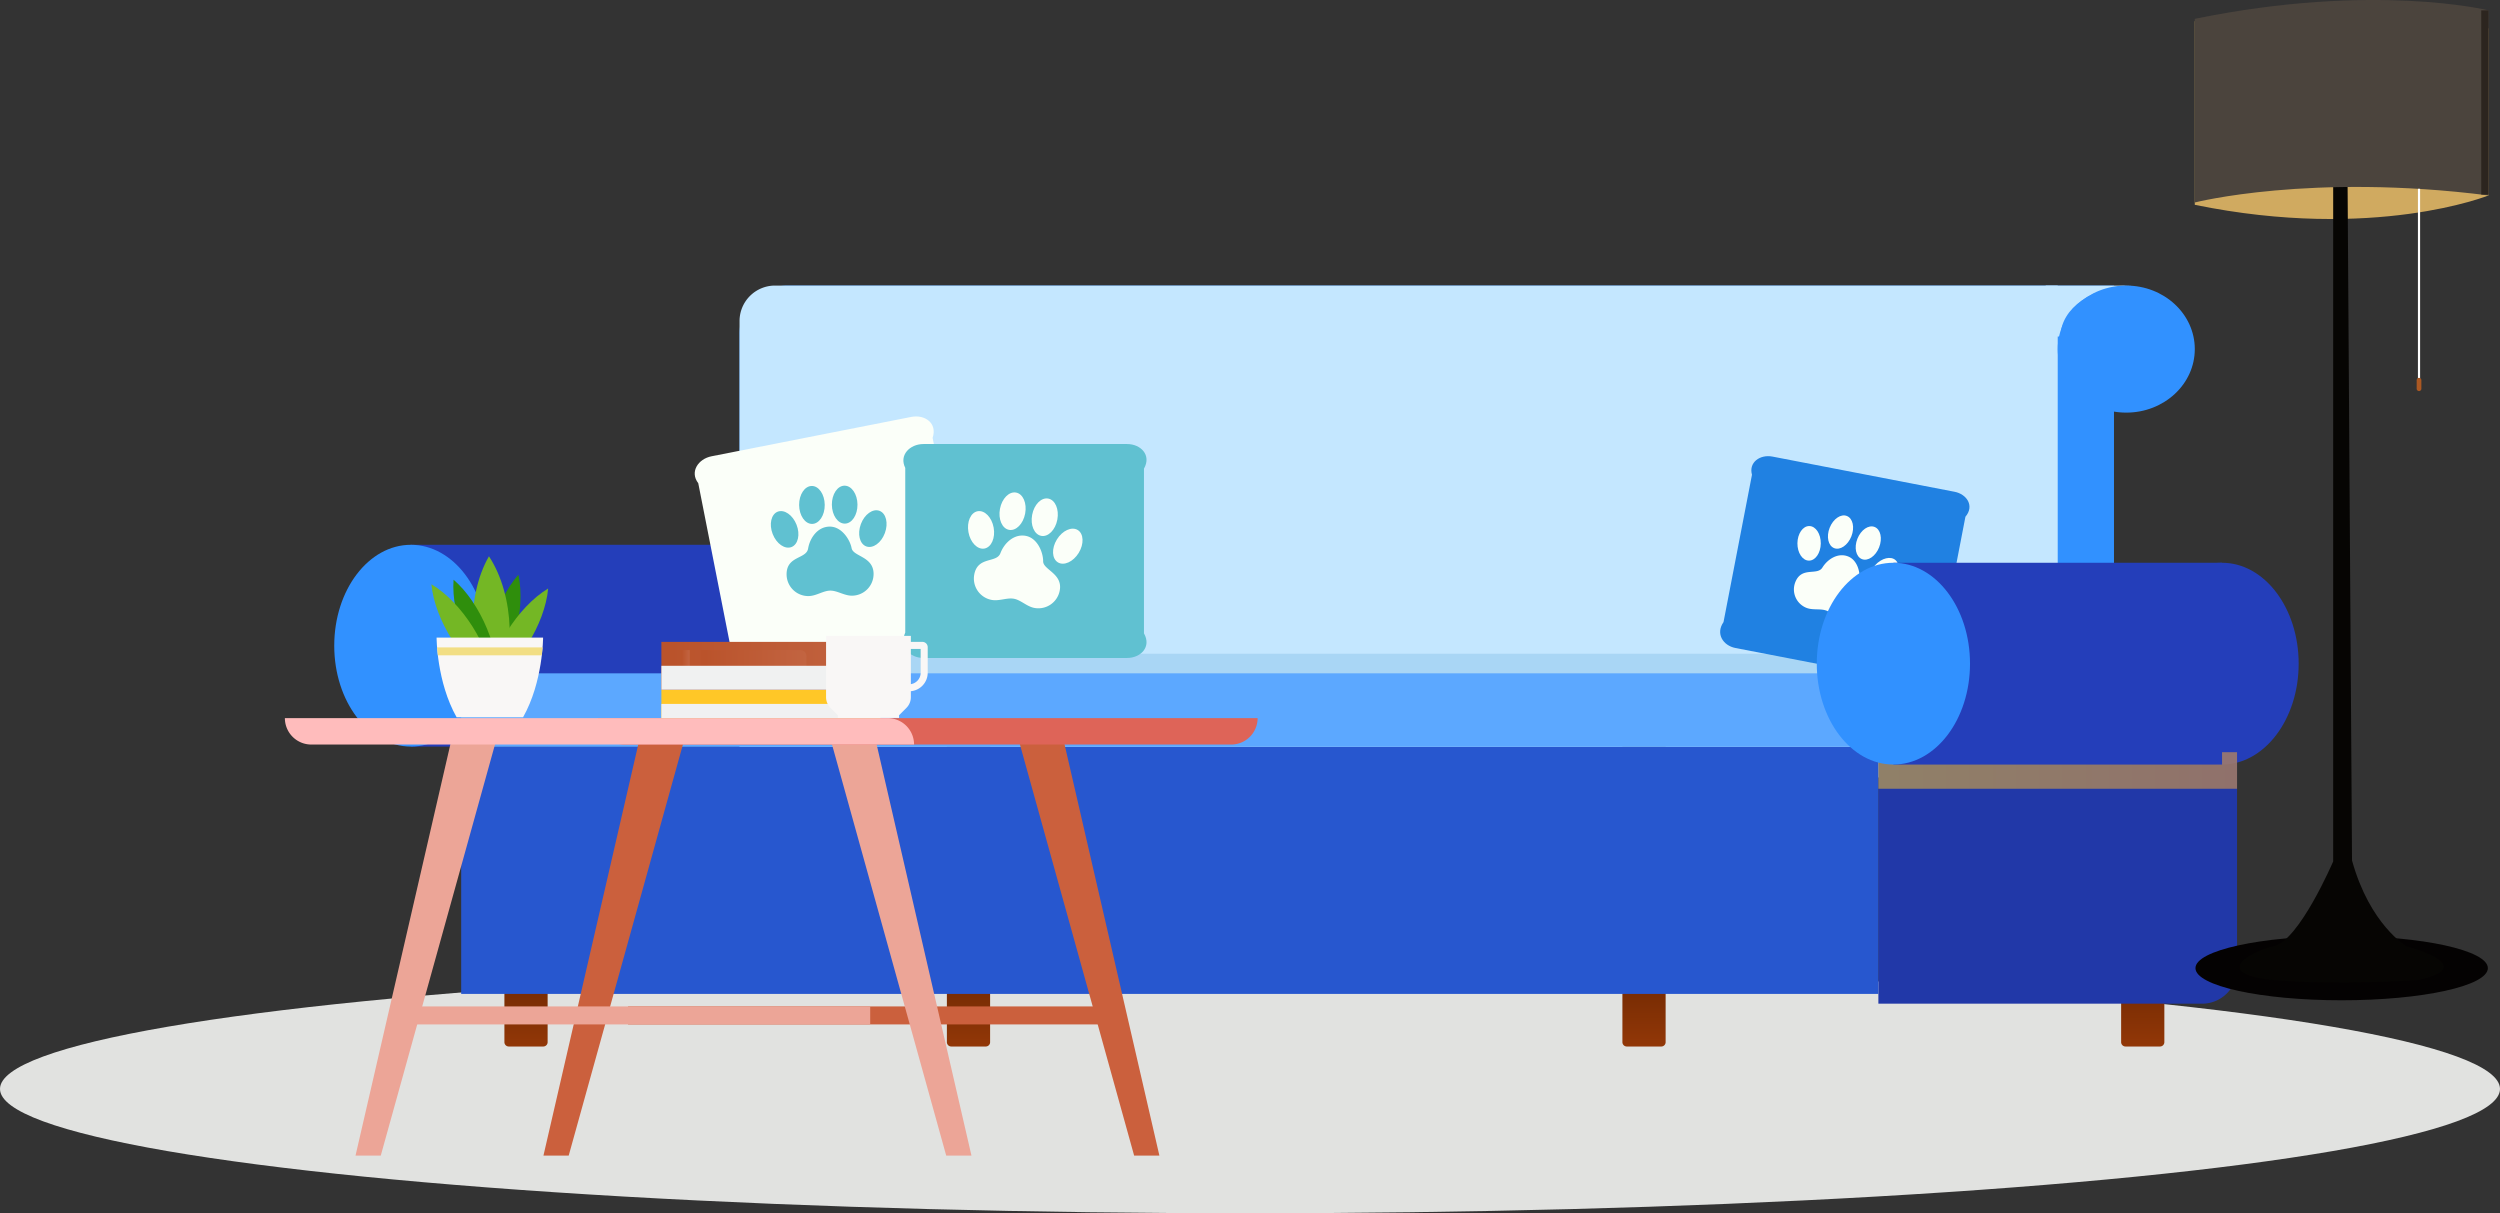 <svg id="Group_202" data-name="Group 202" xmlns="http://www.w3.org/2000/svg" xmlns:xlink="http://www.w3.org/1999/xlink" width="1122.76" height="544.88" viewBox="0 0 1122.76 544.88">
  <rect x="0" y="0" width="1122.76" height="544.88" fill="#333333" stroke="none"/>
  <defs>
    <linearGradient id="linear-gradient" x1="0.5" y1="0.586" x2="0.5" y2="1.002" gradientUnits="objectBoundingBox">
      <stop offset="0.043" stop-color="#5b2000"/>
      <stop offset="1" stop-color="#923707"/>
    </linearGradient>
    <linearGradient id="linear-gradient-2" x1="0.5" y1="0.586" x2="0.5" y2="1.002" xlink:href="#linear-gradient"/>
    <linearGradient id="linear-gradient-3" x1="0.5" y1="0.586" x2="0.5" y2="1.002" xlink:href="#linear-gradient"/>
    <linearGradient id="linear-gradient-5" y1="0.5" x2="1" y2="0.5" gradientUnits="objectBoundingBox">
      <stop offset="0.058" stop-color="#ffc727"/>
      <stop offset="1" stop-color="#ffaa2e"/>
    </linearGradient>
    <linearGradient id="linear-gradient-6" y1="0.5" x2="1" y2="0.5" gradientUnits="objectBoundingBox">
      <stop offset="0.043" stop-color="#ba532b"/>
      <stop offset="1" stop-color="#c26441"/>
    </linearGradient>
    <linearGradient id="linear-gradient-7" x1="0.001" y1="0.5" x2="1.002" y2="0.5" xlink:href="#linear-gradient-6"/>
    <linearGradient id="linear-gradient-8" x1="0" y1="0.5" x2="1" y2="0.5" xlink:href="#linear-gradient-6"/>
  </defs>
  <ellipse id="Ellipse_165" data-name="Ellipse 165" cx="561.38" cy="55.84" rx="561.38" ry="55.84" transform="translate(0 433.201)" fill="#e1e2e0"/>
  <g id="Group_180" data-name="Group 180" transform="translate(150.11 128.25)">
    <g id="Group_176" data-name="Group 176" transform="translate(0 116.42)">
      <ellipse id="Ellipse_166" data-name="Ellipse 166" cx="34.41" cy="45.31" rx="34.41" ry="45.31" transform="translate(147.61)" fill="#0d2c9e"/>
      <rect id="Rectangle_64" data-name="Rectangle 64" width="147.6" height="90.63" transform="translate(34.41)" fill="#243eba"/>
      <ellipse id="Ellipse_167" data-name="Ellipse 167" cx="34.41" cy="45.31" rx="34.41" ry="45.31" fill="#3191ff"/>
    </g>
    <g id="Group_177" data-name="Group 177" transform="translate(182.02)">
      <path id="Path_236" data-name="Path 236" d="M949.4,349.1H332.13V149.79a21.542,21.542,0,0,1,21.54-21.54H949.4Z" transform="translate(-332.13 -128.25)" fill="#3191ff"/>
      <path id="Path_237" data-name="Path 237" d="M925.4,151.13c0-12.63,14.55-22.88,32.49-22.88H918.74v22.88Z" transform="translate(-332.13 -128.25)" fill="#c4e7ff"/>
      <path id="Path_238" data-name="Path 238" d="M924.13,349.1h-592V144.2a15.949,15.949,0,0,1,15.95-15.95H924.13Z" transform="translate(-332.13 -128.25)" fill="#c4e7ff"/>
      <ellipse id="Ellipse_168" data-name="Ellipse 168" cx="30.78" cy="28.53" rx="30.78" ry="28.53" transform="translate(592)" fill="#3191ff"/>
    </g>
    <path id="Path_239" data-name="Path 239" d="M243.99,469.99h-15.5a1.963,1.963,0,0,1-1.96-1.96V335.4h19.41V468.03A1.955,1.955,0,0,1,243.99,469.99Z" transform="translate(-150.11 -128.25)" fill="url(#linear-gradient)"/>
    <path id="Path_240" data-name="Path 240" d="M442.71,469.99h-15.5a1.963,1.963,0,0,1-1.96-1.96V335.4h19.41V468.03A1.948,1.948,0,0,1,442.71,469.99Z" transform="translate(-150.11 -128.25)" fill="url(#linear-gradient-2)"/>
    <path id="Path_241" data-name="Path 241" d="M746.09,469.99h-15.5a1.963,1.963,0,0,1-1.96-1.96V335.4h19.41V468.03A1.948,1.948,0,0,1,746.09,469.99Z" transform="translate(-150.11 -128.25)" fill="url(#linear-gradient-3)"/>
    <path id="Path_242" data-name="Path 242" d="M970.07,469.99h-15.5a1.963,1.963,0,0,1-1.96-1.96V335.4h19.41V468.03A1.955,1.955,0,0,1,970.07,469.99Z" transform="translate(-150.11 -128.25)" fill="url(#linear-gradient)"/>
    <path id="Path_243" data-name="Path 243" d="M1004.67,331.01V435.07a15.69,15.69,0,0,1-15.69,15.69H843.59V331.01Z" transform="translate(-150.11 -128.25)" fill="#2138a8"/>
    <rect id="Rectangle_65" data-name="Rectangle 65" width="636.47" height="110.97" transform="translate(57.01 207.15)" fill="#2757cf"/>
    <path id="Path_244" data-name="Path 244" d="M850.33,293.6l-7.71,24.29L332.13,318.9l-.79-25.3Z" transform="translate(-150.11 -128.25)" fill="#a9d6f5"/>
    <path id="Path_245" data-name="Path 245" d="M836.94,302.4H213.77a6.653,6.653,0,0,0-6.65,6.65V335.4H843.59V309.05A6.653,6.653,0,0,0,836.94,302.4Z" transform="translate(-150.11 -128.25)" fill="#5ca8ff"/>
    <ellipse id="Ellipse_169" data-name="Ellipse 169" cx="34.41" cy="45.31" rx="34.41" ry="45.31" transform="translate(813.41 124.49)" fill="#243eba"/>
    <rect id="Rectangle_66" data-name="Rectangle 66" width="161.08" height="16.42" transform="translate(693.48 209.56)" opacity="0.5" fill="url(#linear-gradient-5)"/>
    <g id="Group_179" data-name="Group 179" transform="translate(622.42 76.617)">
      <path id="Path_246" data-name="Path 246" d="M861.2,306.83l-81.81-15.81c-5.47-1.06-9.04-6.35-5.35-11.64l12.78-66.16c-1.58-5.65,3.71-9.22,9.18-8.17l81.81,15.81c5.47,1.06,9.04,6.35,4.87,11.21L869.9,298.23C871.95,304.31,866.67,307.89,861.2,306.83Z" transform="translate(-772.53 -204.867)" fill="#2081e2"/>
      <g id="Group_178" data-name="Group 178" transform="translate(33.123 26.606)">
        <path id="Path_247" data-name="Path 247" d="M831.46,240.88c-1.58,3.99-5.04,6.36-7.73,5.29s-3.6-5.16-2.02-9.15,5.04-6.36,7.73-5.29S833.04,236.89,831.46,240.88Z" transform="translate(-805.653 -231.473)" fill="#fbfff9"/>
        <path id="Path_248" data-name="Path 248" d="M843.92,245.81c-1.58,3.99-5.04,6.36-7.73,5.29s-3.6-5.16-2.02-9.15,5.04-6.36,7.73-5.29S845.5,241.82,843.92,245.81Z" transform="translate(-805.653 -231.473)" fill="#fbfff9"/>
        <path id="Path_249" data-name="Path 249" d="M849.93,260.84c-2.9,3.17-6.97,4.15-9.11,2.19s-1.52-6.11,1.38-9.27,6.97-4.14,9.11-2.19S852.82,257.68,849.93,260.84Z" transform="translate(-805.653 -231.473)" fill="#fbfff9"/>
        <path id="Path_250" data-name="Path 250" d="M807.23,243.95c-.05,4.29,2.25,7.8,5.15,7.83s5.29-3.41,5.34-7.7-2.25-7.79-5.15-7.83S807.28,239.67,807.23,243.95Z" transform="translate(-805.653 -231.473)" fill="#fbfff9"/>
        <path id="Path_251" data-name="Path 251" d="M834.99,261.45c.7-3.45-.43-9.74-5-11.55s-9.22,1.23-11.55,5-9.32-.63-12.16,6.54a8.9,8.9,0,0,0,5,11.55c2.94,1.16,6.37.21,9.07,1.28s4.55,4.11,7.49,5.27a8.9,8.9,0,0,0,11.55-5C842.01,267.91,834.29,264.9,834.99,261.45Z" transform="translate(-805.653 -231.473)" fill="#fbfff9"/>
      </g>
    </g>
    <rect id="Rectangle_67" data-name="Rectangle 67" width="147.6" height="90.63" transform="translate(700.22 124.49)" fill="#243eba"/>
    <ellipse id="Ellipse_170" data-name="Ellipse 170" cx="34.41" cy="45.31" rx="34.41" ry="45.31" transform="translate(665.81 124.49)" fill="#3191ff"/>
  </g>
  <g id="Group_189" data-name="Group 189" transform="translate(985.68)">
    <ellipse id="Ellipse_186" data-name="Ellipse 186" cx="65.66" cy="14.44" rx="65.66" ry="14.44" transform="translate(0.31 420.35)" fill="#040202"/>
    <g id="Group_188" data-name="Group 188" transform="translate(0 9.52)">
      <path id="Path_283" data-name="Path 283" d="M985.68,91.98V9.52s52.02,13.32,131.95,3.17V87.76S1066.24,108.48,985.68,91.98Z" transform="translate(-985.68 -9.52)" fill="#d0aa60"/>
    </g>
    <path id="Path_284" data-name="Path 284" d="M1047.84,66.61V386.87s-15.22,35.52-26.64,38.06-27.91,12.69,0,15.22,64.7,0,64.7,0,29.18-5.07-5.19-15.22c0,0-16.37-9.52-24.41-38.48L1054.19,64.2Z" transform="translate(-985.68 0)" fill="#060503"/>
    <path id="Path_285" data-name="Path 285" d="M985.68,8.47V90.94s52.02-13.32,131.95-3.17V4.66S1066.24-8.03,985.68,8.47Z" transform="translate(-985.68 0)" fill="#4b443d"/>
    <rect id="Rectangle_68" data-name="Rectangle 68" width="3.29" height="82.7" transform="translate(128.66 4.66)" fill="#2c251f"/>
    <rect id="Rectangle_69" data-name="Rectangle 69" width="0.98" height="88.63" transform="translate(100.22 84.78)" fill="#fff"/>
    <path id="Path_286" data-name="Path 286" d="M1086.39,175.63h0a1.067,1.067,0,0,1-1.06-1.06v-3.81a1.067,1.067,0,0,1,1.06-1.06h0a1.067,1.067,0,0,1,1.06,1.06v3.81A1.067,1.067,0,0,1,1086.39,175.63Z" transform="translate(-985.68 0)" fill="#ab5822"/>
  </g>
  <g id="Group_207" data-name="Group 207" transform="translate(312 187.026)">
    <g id="Group_204" data-name="Group 204">
      <path id="Path_304" data-name="Path 304" d="M115.843,94.476,26.129,112.156c-5.992,1.185-11.819-2.722-10.239-9.624l-14.3-72.55c-3.94-5.092-.033-10.908,5.959-12.093L97.264.209c5.992-1.185,11.819,2.722,9.58,9.394l14.3,72.561C125.741,87.475,121.835,93.3,115.843,94.476Z" transform="translate(-0.001 0.002)" fill="#fbfff9"/>
      <g id="Group_203" data-name="Group 203" transform="translate(34.183 31.092)">
        <path id="Path_305" data-name="Path 305" d="M54.231,36.922c.044,4.708-2.5,8.549-5.674,8.571s-5.783-3.764-5.827-8.472,2.5-8.549,5.685-8.571C51.575,28.417,54.187,32.214,54.231,36.922Z" transform="translate(-30.022 -28.318)" fill="#60c1d1"/>
        <path id="Path_306" data-name="Path 306" d="M67.631,36.8c.044,4.708-2.5,8.549-5.674,8.571S56.174,41.609,56.13,36.9s2.5-8.549,5.674-8.571S67.587,32.094,67.631,36.8Z" transform="translate(-28.717 -28.33)" fill="#60c1d1"/>
        <path id="Path_307" data-name="Path 307" d="M78.845,48.629c-1.635,4.423-5.377,7.1-8.362,5.992s-4.06-5.586-2.425-10,5.388-7.089,8.362-5.981S80.491,44.217,78.845,48.629Z" transform="translate(-27.629 -27.35)" fill="#60c1d1"/>
        <path id="Path_308" data-name="Path 308" d="M31.984,49.035c1.712,4.39,5.509,7,8.461,5.838s3.973-5.652,2.25-10.03S37.186,37.852,34.223,39C31.282,40.167,30.272,44.656,31.984,49.035Z" transform="translate(-31.15 -27.317)" fill="#60c1d1"/>
        <path id="Path_309" data-name="Path 309" d="M66.8,54.759c-.713-3.8-4.456-9.723-9.855-9.679s-8.867,5.048-9.679,9.855S37.523,58.139,37.6,66.6a9.761,9.761,0,0,0,9.855,9.679c3.468-.033,6.563-2.414,9.745-2.447s6.321,2.3,9.789,2.272a9.754,9.754,0,0,0,9.679-9.855C76.6,58.425,67.5,58.556,66.8,54.759Z" transform="translate(-30.522 -26.698)" fill="#60c1d1"/>
      </g>
    </g>
    <g id="Group_206" data-name="Group 206" transform="translate(93.713 12.392)">
      <path id="Path_310" data-name="Path 310" d="M185.858,107.368H94.421c-6.113,0-11.062-4.949-8.187-11.424V22c-2.875-5.75,2.074-10.711,8.187-10.711h91.436c6.113,0,11.062,4.949,7.583,11.062V96.307C196.92,102.419,191.97,107.368,185.858,107.368Z" transform="translate(-85.395 -11.29)" fill="#60c1d1"/>
      <g id="Group_205" data-name="Group 205" transform="translate(29.019 21.725)">
        <path id="Path_311" data-name="Path 311" d="M136.253,40.583c-.867,4.631-4.1,7.9-7.232,7.32s-4.949-4.818-4.082-9.438,4.1-7.9,7.232-7.309C135.3,31.727,137.131,35.952,136.253,40.583Z" transform="translate(-110.583 -31.087)" fill="#fbfff9"/>
        <path id="Path_312" data-name="Path 312" d="M149.423,43.054c-.867,4.631-4.1,7.9-7.232,7.309s-4.949-4.807-4.082-9.438,4.1-7.9,7.232-7.309S150.29,38.434,149.423,43.054Z" transform="translate(-109.3 -30.847)" fill="#fbfff9"/>
        <path id="Path_313" data-name="Path 313" d="M158.174,56.795c-2.458,4.017-6.65,5.926-9.361,4.258s-2.908-6.266-.45-10.272,6.65-5.915,9.361-4.258S160.632,52.789,158.174,56.795Z" transform="translate(-108.448 -29.641)" fill="#fbfff9"/>
        <path id="Path_314" data-name="Path 314" d="M112.038,48.19c.834,4.631,4.049,7.934,7.177,7.364s4.982-4.774,4.148-9.4-4.049-7.923-7.177-7.364S111.2,43.559,112.038,48.19Z" transform="translate(-111.838 -30.343)" fill="#fbfff9"/>
        <path id="Path_315" data-name="Path 315" d="M145.351,60.285c.033-3.863-2.491-10.4-7.792-11.4s-9.679,3.237-11.4,7.792-10.173,1.262-11.742,9.569a9.759,9.759,0,0,0,7.792,11.4c3.4.637,6.9-1.1,10.03-.516S138,80.609,141.4,81.246a9.759,9.759,0,0,0,11.4-7.792C154.262,65.783,145.318,64.148,145.351,60.285Z" transform="translate(-111.604 -29.368)" fill="#fbfff9"/>
      </g>
    </g>
  </g>
  <g id="Group_201" data-name="Group 201" transform="translate(127.94 249.83)">
    <g id="Group_190" data-name="Group 190" transform="translate(0 72.68)">
      <path id="Path_287" data-name="Path 287" d="M255.4,519H244.06l43.19-187.26h20.18Z" transform="translate(-127.94 -322.51)" fill="#cb603d"/>
      <path id="Path_288" data-name="Path 288" d="M509.35,519h11.34L477.5,331.74H457.33Z" transform="translate(-127.94 -322.51)" fill="#cb603d"/>
      <rect id="Rectangle_70" data-name="Rectangle 70" width="213.74" height="8.08" transform="translate(154.12 129.48)" fill="#cb603d"/>
      <rect id="Rectangle_71" data-name="Rectangle 71" width="213.74" height="8.08" transform="translate(49.13 129.48)" fill="#eca597"/>
      <path id="Path_289" data-name="Path 289" d="M171,519H159.66l43.19-187.26h20.18Z" transform="translate(-127.94 -322.51)" fill="#eca597"/>
      <path id="Path_290" data-name="Path 290" d="M424.95,519h11.34L393.1,331.74H372.93Z" transform="translate(-127.94 -322.51)" fill="#eca597"/>
      <path id="Path_291" data-name="Path 291" d="M552.93,334.38H280.33a11.871,11.871,0,0,1-11.87-11.87H564.8A11.871,11.871,0,0,1,552.93,334.38Z" transform="translate(-127.94 -322.51)" fill="#de6458"/>
      <path id="Path_292" data-name="Path 292" d="M410.51,334.38H139.81a11.871,11.871,0,0,1-11.87-11.87h270.7a11.864,11.864,0,0,1,11.87,11.87Z" transform="translate(-127.94 -322.51)" fill="#ffbcbc"/>
    </g>
    <g id="Group_193" data-name="Group 193" transform="translate(169.085 38.44)">
      <g id="Group_191" data-name="Group 191" transform="translate(0 21.482)">
        <rect id="Rectangle_72" data-name="Rectangle 72" width="98.33" height="12.76" transform="translate(98.33 12.76) rotate(180)" fill="#ffc727"/>
        <path id="Path_293" data-name="Path 293" d="M324.14,320.33h44.1a1.641,1.641,0,0,0,1.64-1.64v-5.1a1.641,1.641,0,0,0-1.64-1.64h-44.1a1.641,1.641,0,0,0-1.64,1.64v5.1A1.647,1.647,0,0,0,324.14,320.33Z" transform="translate(-297.025 -309.752)" fill="#ffc727"/>
        <rect id="Rectangle_73" data-name="Rectangle 73" width="98.33" height="6.38" transform="translate(98.33 12.758) rotate(180)" fill="#f0f1f1"/>
      </g>
      <g id="Group_192" data-name="Group 192" transform="translate(0.005)">
        <rect id="Rectangle_74" data-name="Rectangle 74" width="98.33" height="21.48" fill="url(#linear-gradient-6)"/>
        <rect id="Rectangle_75" data-name="Rectangle 75" width="3.67" height="14.13" transform="translate(9.04 3.68)" fill="url(#linear-gradient-7)"/>
        <path id="Path_294" data-name="Path 294" d="M359.41,306.08H314.6V291.95h44.81a2.77,2.77,0,0,1,2.77,2.77v8.59A2.77,2.77,0,0,1,359.41,306.08Z" transform="translate(-297.03 -288.27)" fill="url(#linear-gradient-8)"/>
        <rect id="Rectangle_76" data-name="Rectangle 76" width="98.33" height="10.74" transform="translate(0 10.74)" fill="#f0f1f1"/>
      </g>
    </g>
    <g id="Group_199" data-name="Group 199" transform="translate(65.8)">
      <g id="Group_194" data-name="Group 194" transform="translate(24.928 8.28)">
        <path id="Path_295" data-name="Path 295" d="M232.82,258.11h0c-10.67,12.04-16.58,34.56-13.2,50.29h0C230.29,296.36,236.2,273.84,232.82,258.11Z" transform="translate(-218.668 -258.11)" fill="#2f8e0c"/>
      </g>
      <g id="Group_195" data-name="Group 195" transform="translate(18.503)">
        <path id="Path_296" data-name="Path 296" d="M219.59,249.83h0c-10.53,18.33-9.63,47.5,1.99,65.15h0C232.1,296.66,231.21,267.49,219.59,249.83Z" transform="translate(-212.243 -249.83)" fill="#74b725"/>
      </g>
      <g id="Group_196" data-name="Group 196" transform="translate(24.92 14.46)">
        <path id="Path_297" data-name="Path 297" d="M246.18,264.29h0c-13.76,8.34-26.08,28.09-27.52,44.11h0C232.43,300.07,244.75,280.32,246.18,264.29Z" transform="translate(-218.66 -264.29)" fill="#74b725"/>
      </g>
      <g id="Group_197" data-name="Group 197" transform="translate(9.85 10.53)">
        <path id="Path_298" data-name="Path 298" d="M203.7,260.36h0c-1.21,16.05,7.71,37.54,19.93,48.02h0C224.83,292.33,215.91,270.83,203.7,260.36Z" transform="translate(-203.59 -260.36)" fill="#2f8e0c"/>
      </g>
      <g id="Group_198" data-name="Group 198" transform="translate(0 12.56)">
        <path id="Path_299" data-name="Path 299" d="M193.74,262.39h0c13.81,8.25,26.25,27.93,27.77,43.95h0C207.7,298.09,195.26,278.41,193.74,262.39Z" transform="translate(-193.74 -262.39)" fill="#74b725"/>
      </g>
      <path id="Path_300" data-name="Path 300" d="M196.07,286.35s0,19.88,9,35.79H234.9c9-15.91,9-35.79,9-35.79Z" transform="translate(-193.74 -249.83)" fill="#f9f7f6"/>
      <path id="Path_301" data-name="Path 301" d="M243.33,294.3c.16-1.32.27-2.52.35-3.56H196.29c.08,1.04.2,2.24.35,3.56Z" transform="translate(-193.74 -249.83)" fill="#f2de84"/>
    </g>
    <g id="Group_200" data-name="Group 200" transform="translate(243.05 35.75)">
      <path id="Path_302" data-name="Path 302" d="M408.3,307.31a5.2,5.2,0,0,0,5.18-5.18l-.01-10.7h-5.03v-3.16h5.81a2.39,2.39,0,0,1,2.39,2.39v11.46a8.352,8.352,0,0,1-8.33,8.34h-.64V307.3Z" transform="translate(-370.99 -285.58)" fill="#f9f7f6"/>
      <path id="Path_303" data-name="Path 303" d="M371,285.58h38.07v27.54a6.792,6.792,0,0,1-1.99,4.79l-3.31,3.31v1.22H376.29v-1.22l-3.31-3.31a6.775,6.775,0,0,1-1.99-4.79V285.58Z" transform="translate(-370.99 -285.58)" fill="#f9f7f6"/>
    </g>
  </g>
</svg>
